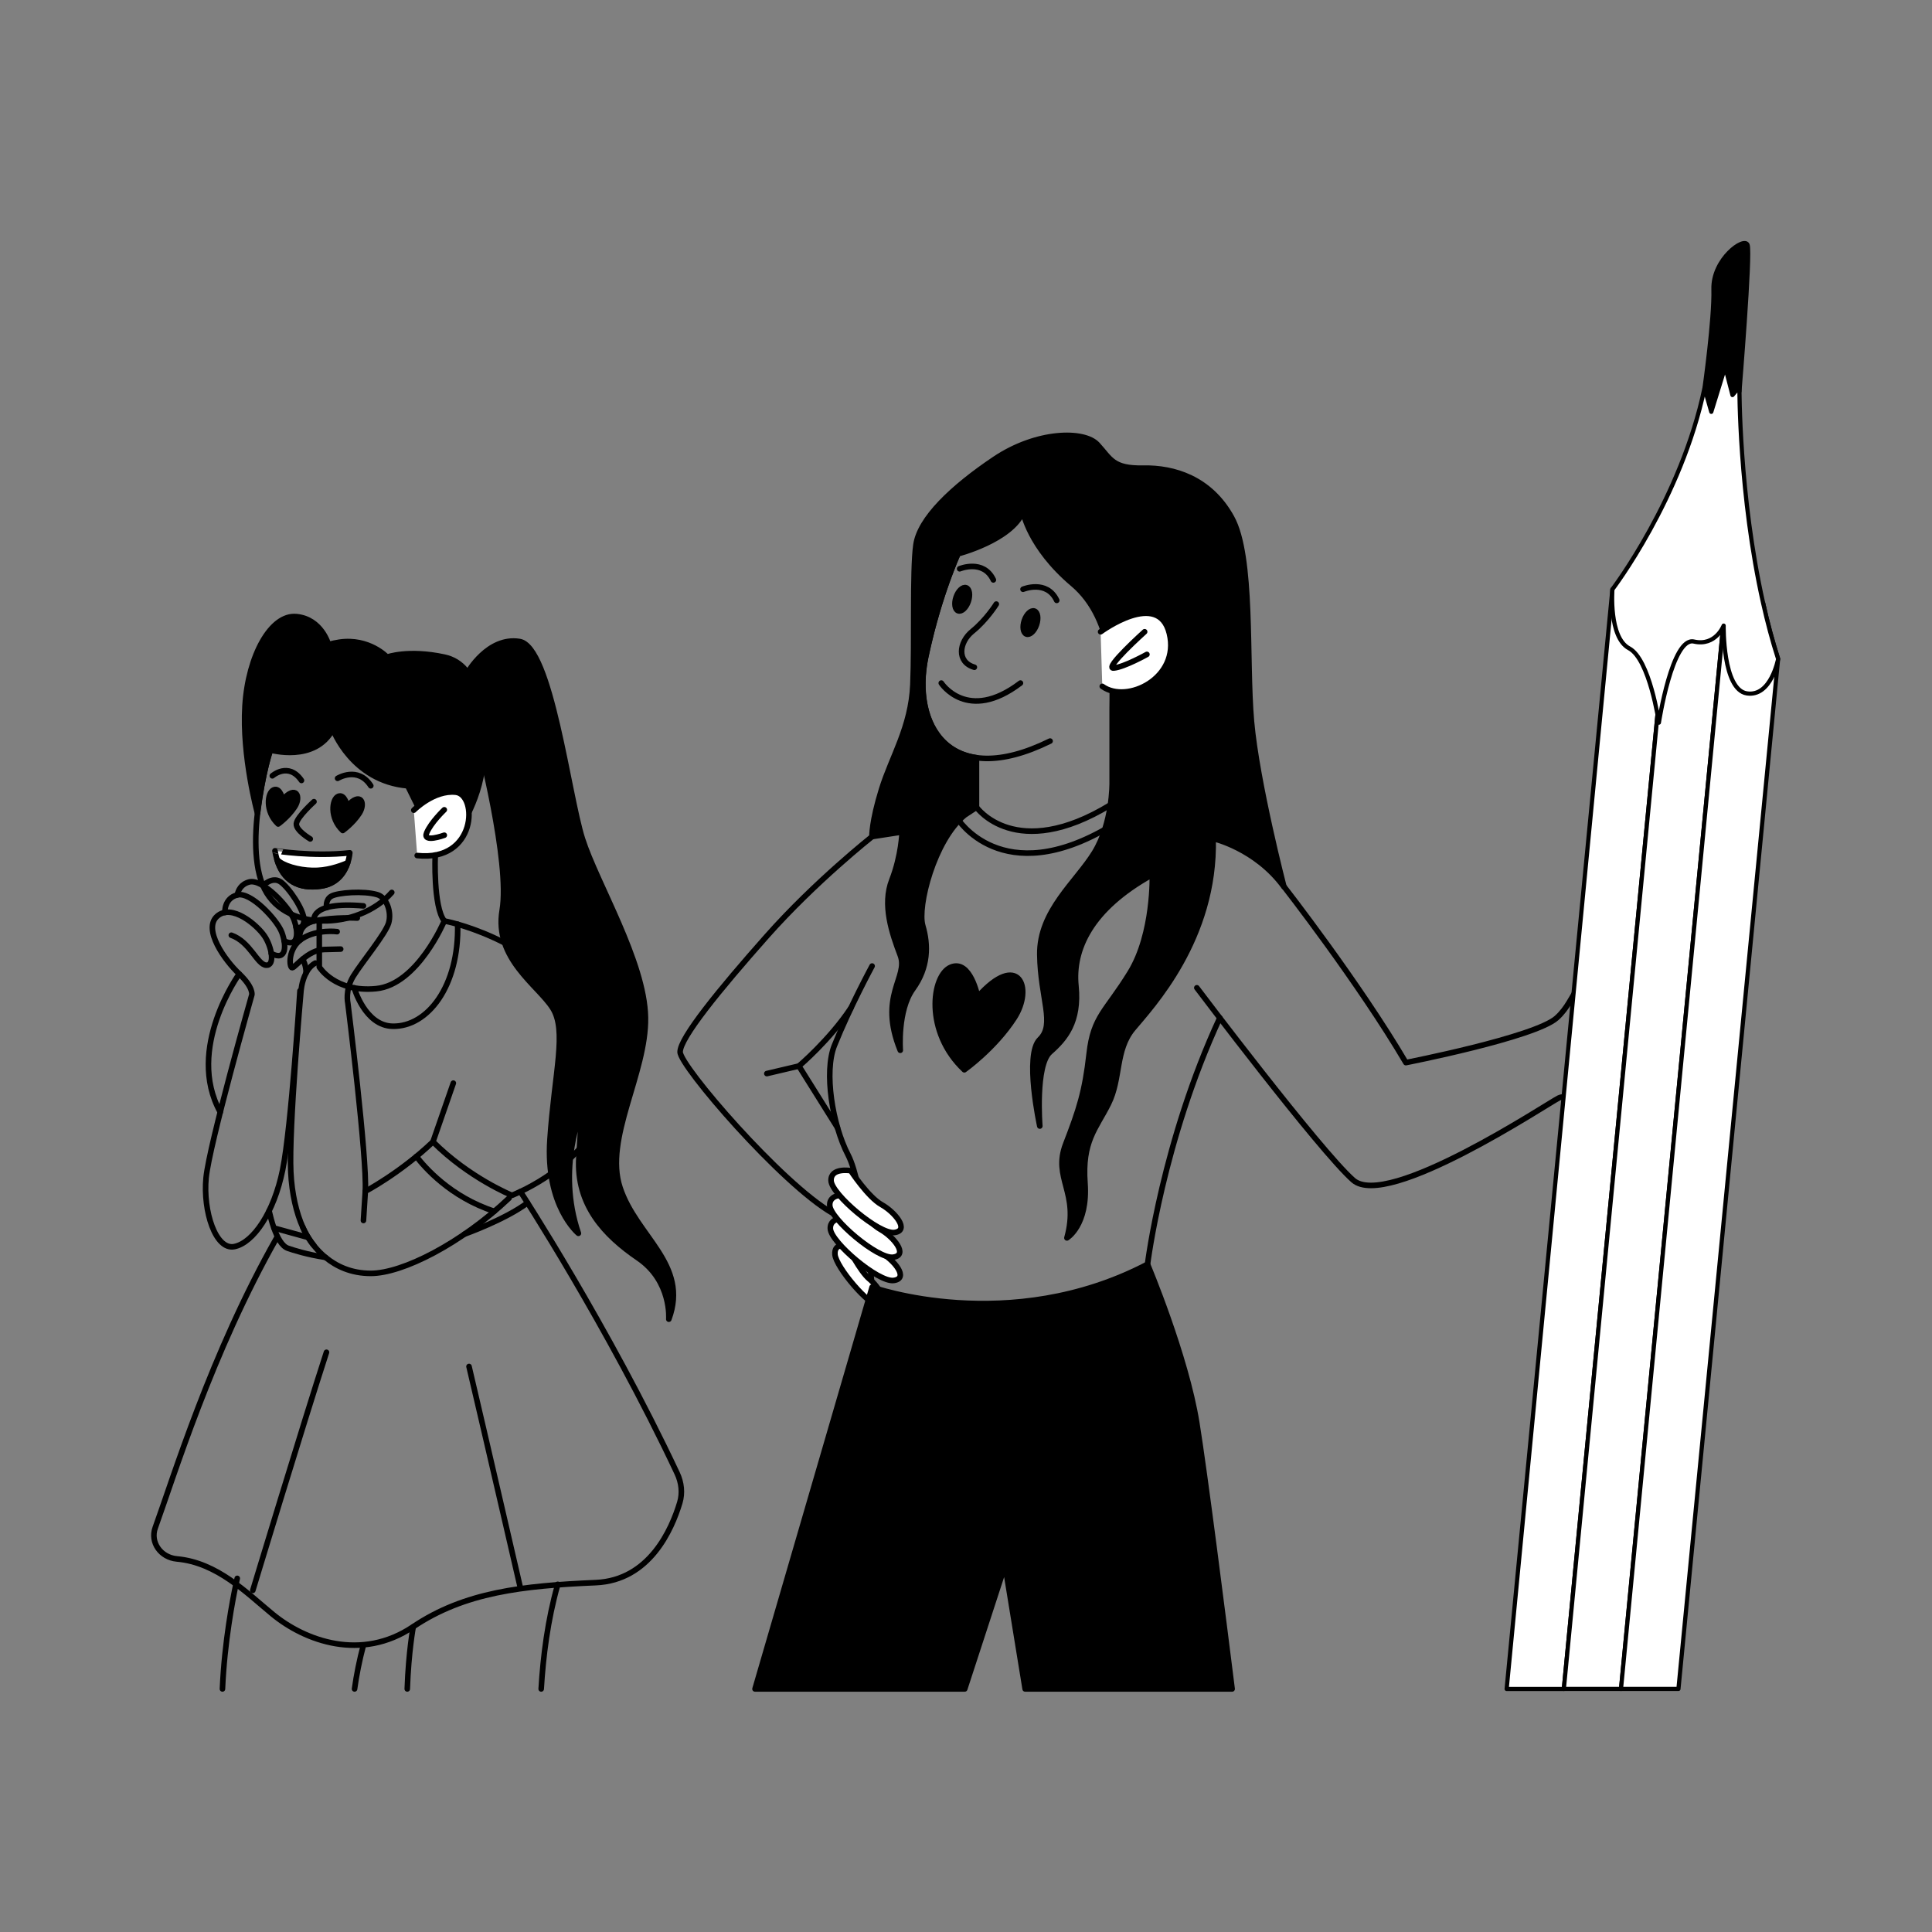 <?xml version="1.0" encoding="UTF-8"?> <svg xmlns="http://www.w3.org/2000/svg" width="333" height="333" viewBox="0 0 333 333" fill="none"><rect x="0" y="0" width="333" height="333" fill="#808080" stroke="none"/><path d="M165.794 93.946C165.794 93.946 162.065 101.412 159.574 113.154C157.083 124.902 163.583 136.304 180.992 127.732" stroke="black" stroke-width="0.961" stroke-miterlimit="10" stroke-linecap="round" stroke-linejoin="round"></path><path d="M178.659 107.668C179.034 106.571 178.866 105.521 178.285 105.323C177.704 105.124 176.929 105.852 176.554 106.948C176.18 108.045 176.347 109.095 176.929 109.293C177.51 109.492 178.285 108.764 178.659 107.668Z" fill="black" stroke="black" stroke-width="0.961" stroke-miterlimit="10" stroke-linecap="round" stroke-linejoin="round"></path><path d="M176.33 101.565C176.33 101.565 180.426 99.854 182.138 103.483" stroke="black" stroke-width="0.961" stroke-miterlimit="10" stroke-linecap="round" stroke-linejoin="round"></path><path d="M166.896 103.652C167.271 102.555 167.103 101.506 166.522 101.307C165.941 101.108 165.166 101.836 164.791 102.933C164.417 104.029 164.584 105.079 165.166 105.278C165.747 105.476 166.522 104.748 166.896 103.652Z" fill="black" stroke="black" stroke-width="0.961" stroke-miterlimit="10" stroke-linecap="round" stroke-linejoin="round"></path><path d="M165.408 98.035C165.408 98.035 169.504 96.323 171.215 99.953" stroke="black" stroke-width="0.961" stroke-miterlimit="10" stroke-linecap="round" stroke-linejoin="round"></path><path d="M171.721 104.122C171.721 104.122 170.01 106.866 167.626 108.784C165.241 110.702 164.882 114.125 167.939 115.005" stroke="black" stroke-width="0.961" stroke-miterlimit="10" stroke-linecap="round" stroke-linejoin="round"></path><path d="M209.091 144.529C209.504 161.838 198.408 173.553 195.298 177.289C192.188 181.025 193.227 185.894 191.055 190.25C188.878 194.599 186.487 196.67 187.006 203.936C187.526 211.189 183.896 213.366 183.896 213.366C186.074 205.488 181.405 203.103 183.69 197.189C185.974 191.275 187 188.172 187.725 181.645C188.451 175.118 190.629 174.392 194.772 167.646C198.921 160.912 198.615 150.756 198.615 150.756C187.932 156.67 184.822 163.716 185.448 169.93C186.067 176.157 183.576 179.054 180.986 181.332C178.401 183.616 179.221 194.086 179.221 194.086C179.221 194.086 176.523 181.751 179.221 179.154C181.918 176.563 179.327 172.108 179.221 164.542C179.121 156.976 185.541 152.008 188.651 146.926C191.768 141.838 191.695 135.005 191.695 135.005C191.695 135.005 191.695 125.468 191.695 122.144C191.695 118.834 192.461 107.013 184.928 100.653C177.396 94.299 176.324 88.212 176.324 88.212C174.286 93.113 165.095 95.464 165.095 95.464C163.896 98.202 161.392 104.529 159.56 113.167C157.809 121.425 160.499 129.517 168.305 130.609V139.147L166.26 140.493C160.979 144.842 158.075 156.244 159.048 159.567C160.02 162.877 160.047 166.713 157.349 170.449C154.652 174.186 155.171 181.025 155.171 181.025C151.342 171.588 156.623 168.478 155.171 164.649C153.72 160.819 152.061 155.944 153.72 151.688C155.378 147.432 155.484 143.396 155.484 143.396L150.296 144.196C150.296 144.196 150.19 141.738 151.955 136.03C153.72 130.336 157.03 125.355 157.349 117.995C157.662 110.636 157.243 98.508 157.869 93.953C158.488 89.397 164.189 84.003 171.442 79.134C178.695 74.266 186.893 74.152 189.164 76.643C191.448 79.134 191.761 80.792 197.043 80.692C202.324 80.586 208.551 82.444 212.274 89.191C216.011 95.924 214.765 113.753 215.697 124.322C216.637 134.898 221.292 152.827 221.292 152.827C216.437 146.194 209.091 144.529 209.091 144.529Z" fill="black" stroke="black" stroke-width="0.961" stroke-miterlimit="10" stroke-linecap="round" stroke-linejoin="round"></path><path d="M197.789 217.915C197.789 217.915 200.399 196.683 210.243 175.444" stroke="black" stroke-width="0.961" stroke-miterlimit="10" stroke-linecap="round" stroke-linejoin="round"></path><path d="M150.316 166.507C150.316 166.507 146.427 173.693 143.823 180.193C141.998 184.735 143.476 193.879 146.174 199.061C148.871 204.236 150.323 221.858 150.323 221.858" stroke="black" stroke-width="0.961" stroke-miterlimit="10" stroke-linecap="round" stroke-linejoin="round"></path><path d="M168.518 171.815C168.518 171.815 167.253 165.321 163.903 166.7C160.553 168.085 159.294 177.895 166.214 184.389C166.214 184.389 171.442 180.679 174.825 175.444C178.202 170.216 175.518 163.936 168.518 171.815Z" fill="black" stroke="black" stroke-width="0.961" stroke-miterlimit="10" stroke-linecap="round" stroke-linejoin="round"></path><path d="M168.318 139.148C168.318 139.148 175.058 148.679 191.395 138.729" stroke="black" stroke-width="0.961" stroke-miterlimit="10" stroke-linecap="round" stroke-linejoin="round"></path><path d="M164.962 140.992C164.962 140.992 172.641 153.613 191.395 142.417" stroke="black" stroke-width="0.961" stroke-miterlimit="10" stroke-linecap="round" stroke-linejoin="round"></path><path d="M162.238 117.735C162.238 117.735 166.746 124.682 175.884 117.735" stroke="black" stroke-width="0.961" stroke-miterlimit="10" stroke-linecap="round" stroke-linejoin="round"></path><path d="M189.703 108.891C189.703 108.891 199.707 101.505 201.558 109.197C203.403 116.883 194.246 121.378 189.99 118.302" fill="white"></path><path d="M189.703 108.891C189.703 108.891 199.707 101.505 201.558 109.197C203.403 116.883 194.246 121.378 189.99 118.302" stroke="black" stroke-width="0.961" stroke-miterlimit="10" stroke-linecap="round" stroke-linejoin="round"></path><path d="M197.289 108.891C197.289 108.891 190.156 115.311 191.961 115.144C193.766 114.978 197.682 112.793 197.682 112.793" fill="white"></path><path d="M197.289 108.891C197.289 108.891 190.156 115.311 191.961 115.144C193.766 114.978 197.682 112.793 197.682 112.793" stroke="black" stroke-width="0.961" stroke-miterlimit="10" stroke-linecap="round" stroke-linejoin="round"></path><path d="M221.312 152.82C221.312 152.82 234.192 169.337 242.317 183.15C242.317 183.15 264.575 178.794 268.311 175.451C272.048 172.108 271.395 167.086 278.874 166.507C286.347 165.927 287.486 168.038 284.888 169.504C282.291 170.969 278.874 170.476 276.603 173.893C274.325 177.302 274.325 179.907 271.568 181.365" stroke="black" stroke-width="0.961" stroke-miterlimit="10" stroke-linecap="round" stroke-linejoin="round"></path><path d="M206.287 170.257C206.287 170.257 227.372 198.202 233.22 203.397C239.067 208.598 266.686 190.237 268.638 189.264C270.589 188.292 278.874 190.077 278.874 190.077" stroke="black" stroke-width="0.961" stroke-miterlimit="10" stroke-linecap="round" stroke-linejoin="round"></path><path d="M146.66 173.746C143.01 179.247 137.702 183.743 137.702 183.743L144.349 194.359V194.385" stroke="black" stroke-width="0.961" stroke-miterlimit="10" stroke-linecap="round" stroke-linejoin="round"></path><path d="M150.316 144.196C150.316 144.196 140.493 151.955 132.181 161.339C123.936 170.636 117.223 178.888 117.223 181.319C117.223 183.763 134.752 204.083 143.523 209.111C146.36 210.743 147.979 210.537 148.831 209.504" stroke="black" stroke-width="0.961" stroke-miterlimit="10" stroke-linecap="round" stroke-linejoin="round"></path><path d="M132.174 185.042L137.696 183.743" stroke="black" stroke-width="0.961" stroke-miterlimit="10" stroke-linecap="round" stroke-linejoin="round"></path><path d="M146.074 214.805C146.074 214.805 143.743 214.073 143.916 216.231C144.089 218.388 149.823 225.195 151.562 224.995C153.3 224.795 151.468 221.785 149.857 220.46C148.245 219.134 146.074 214.805 146.074 214.805Z" fill="white" stroke="black" stroke-width="0.961" stroke-miterlimit="10" stroke-linecap="round" stroke-linejoin="round"></path><path d="M146.513 210.05C146.513 210.05 143.024 209.437 143.117 211.775C143.21 214.113 151.389 221.059 154.046 220.699C156.703 220.346 154.159 217.21 151.821 215.897C149.477 214.592 146.513 210.05 146.513 210.05Z" fill="white" stroke="black" stroke-width="0.961" stroke-miterlimit="10" stroke-linecap="round" stroke-linejoin="round"></path><path d="M146.413 206.04C146.413 206.04 142.924 205.428 143.017 207.765C143.103 210.103 151.289 217.049 153.946 216.69C156.603 216.337 154.059 213.2 151.721 211.888C149.377 210.582 146.413 206.04 146.413 206.04Z" fill="white" stroke="black" stroke-width="0.961" stroke-miterlimit="10" stroke-linecap="round" stroke-linejoin="round"></path><path d="M146.64 201.784C146.64 201.784 143.15 201.172 143.243 203.509C143.337 205.847 151.515 212.793 154.172 212.434C156.83 212.074 154.286 208.944 151.948 207.632C149.61 206.32 146.64 201.784 146.64 201.784Z" fill="white" stroke="black" stroke-width="0.961" stroke-miterlimit="10" stroke-linecap="round" stroke-linejoin="round"></path><path d="M293.793 66.886C293.793 66.886 295.471 55.005 295.331 49.844C295.191 44.682 300.646 40.739 301.212 42.205C301.778 43.67 299.813 67.433 299.813 67.433C299.813 67.433 294.092 83.763 293.793 66.886Z" fill="black" stroke="black" stroke-width="0.721" stroke-miterlimit="10" stroke-linecap="round" stroke-linejoin="round"></path><path d="M287.672 102.484L285.687 123.144L269.544 291.109H259.687L277.902 101.719C277.915 101.665 277.915 101.619 277.915 101.599L287.672 102.484Z" fill="white" stroke="black" stroke-width="0.721" stroke-miterlimit="10" stroke-linecap="round" stroke-linejoin="round"></path><path d="M297.449 103.377L296.996 108.039L279.407 291.102H269.544L285.687 123.144L287.672 102.484L297.449 103.377Z" fill="white" stroke="black" stroke-width="0.721" stroke-miterlimit="10" stroke-linecap="round" stroke-linejoin="round"></path><path d="M306.48 113.566C306.48 113.566 306.48 113.586 306.467 113.633L289.297 291.102H279.394L296.989 108.039L297.442 103.377V103.363L303.903 103.963C304.608 107.199 305.474 110.43 306.48 113.566Z" fill="white" stroke="black" stroke-width="0.721" stroke-miterlimit="10" stroke-linecap="round" stroke-linejoin="round"></path><path d="M306.48 113.573C306.48 113.573 305.274 120.153 301.085 119.514C296.896 118.875 297.089 107.832 297.089 107.832C297.089 107.832 295.717 111.435 291.961 110.576C288.205 109.724 285.927 124.556 285.927 124.556C285.927 124.556 284.342 113.613 280.792 111.742C277.256 109.87 277.915 101.579 277.915 101.579C277.915 101.579 289.817 85.948 293.786 66.887L294.958 70.983L297.356 63.224L298.608 68.092L299.807 66.674C299.807 66.674 299.707 85.322 303.896 103.963C304.615 107.193 305.474 110.43 306.48 113.573Z" fill="white" stroke="black" stroke-width="0.721" stroke-miterlimit="10" stroke-linecap="round" stroke-linejoin="round"></path><path d="M212.367 291.103H176.696L173.227 269.797L166.28 291.103H130.136L150.316 221.852C150.316 221.852 173.946 230.357 197.782 217.909C197.782 217.909 204.429 233.667 206.28 245.282C207.652 253.787 210.789 278.482 212.367 291.103Z" fill="black" stroke="black" stroke-width="0.961" stroke-miterlimit="10" stroke-linecap="round" stroke-linejoin="round"></path><path d="M46.746 128.605C46.746 128.605 41.958 144.017 45.228 152.422C48.498 160.827 61.805 160.36 67.526 153.82" stroke="black" stroke-width="0.961" stroke-miterlimit="10" stroke-linecap="round" stroke-linejoin="round"></path><path d="M58.188 134.153C58.188 134.153 61.692 131.995 63.909 135.438" stroke="black" stroke-width="0.961" stroke-miterlimit="10" stroke-linecap="round" stroke-linejoin="round"></path><path d="M46.94 133.72C46.94 133.72 49.73 131.276 51.961 134.519" stroke="black" stroke-width="0.961" stroke-miterlimit="10" stroke-linecap="round" stroke-linejoin="round"></path><path d="M54.119 138.176C54.119 138.176 51.202 140.8 51.082 141.972C50.962 143.137 53.473 144.596 53.473 144.596" stroke="black" stroke-width="0.961" stroke-miterlimit="10" stroke-linecap="round" stroke-linejoin="round"></path><path d="M60.293 146.994C60.293 146.994 60.246 147.753 59.927 148.725C59.92 148.725 59.92 148.725 59.92 148.725C59.414 150.251 58.208 152.295 55.391 152.721C51.322 153.334 48.791 151.676 47.739 148.146C47.592 147.68 47.486 147.174 47.393 146.647C47.386 146.641 53.926 147.693 60.293 146.994Z" fill="white" stroke="black" stroke-width="0.961" stroke-miterlimit="10" stroke-linecap="round" stroke-linejoin="round"></path><path d="M59.913 148.719C59.407 150.244 58.202 152.289 55.385 152.715C51.315 153.328 48.785 151.669 47.732 148.14C48.745 149.219 51.422 149.971 53.839 150.024C56.264 150.091 58.382 149.358 59.913 148.719Z" fill="black" stroke="black" stroke-width="0.961" stroke-miterlimit="10" stroke-linecap="round" stroke-linejoin="round"></path><path d="M46.553 129.258C46.553 129.258 54.279 131.522 57.369 125.688C57.369 125.688 60.639 134.619 70.27 135.438L72.314 139.581L79.028 143.144C79.028 143.144 83.17 137.303 83.29 130.303C83.41 123.297 82.824 114.599 76.577 113.26C70.33 111.915 66.713 113.26 66.713 113.26C66.713 113.26 63.616 109.93 58.481 110.69C53.347 111.449 49.597 114.892 47.732 118.162C45.874 121.426 43.563 129.211 46.553 129.258Z" fill="black" stroke="black" stroke-width="0.961" stroke-miterlimit="10" stroke-linecap="round" stroke-linejoin="round"></path><path d="M71.322 139.641C71.322 139.641 74.765 136.138 78.561 136.545C82.358 136.951 82.178 148.572 71.908 147.46" fill="white"></path><path d="M71.322 139.641C71.322 139.641 74.765 136.138 78.561 136.545C82.358 136.951 82.178 148.572 71.908 147.46" stroke="black" stroke-width="0.961" stroke-miterlimit="10" stroke-linecap="round" stroke-linejoin="round"></path><path d="M76.577 139.575C76.577 139.575 74.299 141.733 73.54 143.545C72.781 145.356 76.577 143.957 76.577 143.957" fill="white"></path><path d="M76.577 139.575C76.577 139.575 74.299 141.733 73.54 143.545C72.781 145.356 76.577 143.957 76.577 143.957" stroke="black" stroke-width="0.961" stroke-miterlimit="10" stroke-linecap="round" stroke-linejoin="round"></path><path d="M75.012 147.38C75.012 147.38 74.652 156.291 76.577 158.735C76.577 158.735 71.968 169.704 64.842 170.404C57.722 171.103 55.032 166.667 55.032 166.667V158.709" stroke="black" stroke-width="0.961" stroke-miterlimit="10" stroke-linecap="round" stroke-linejoin="round"></path><path d="M80.606 115.918C80.606 115.918 84.109 109.704 89.537 110.57C94.965 111.436 97.942 136.95 100.393 144.596C102.844 152.242 111.075 165.728 111.249 175.359C111.422 184.989 104.069 196.238 106.873 204.716C109.677 213.187 118.788 217.916 115.278 227.373C115.278 227.373 115.804 220.806 110.023 216.864C104.242 212.921 99.254 207.673 99.78 199.441C100.306 191.209 100.306 191.209 100.306 191.209C100.306 191.209 95.837 201.366 99.694 212.575C99.694 212.575 93.999 207.933 94.792 196.377C95.578 184.822 97.769 177.636 95.231 173.7C92.694 169.757 85.155 165.209 86.56 156.89C87.965 148.572 82.444 127.466 82.444 127.466L80.606 115.918Z" fill="black" stroke="black" stroke-width="0.961" stroke-miterlimit="10" stroke-linecap="round" stroke-linejoin="round"></path><path d="M59.847 138.955C59.847 138.955 59.427 136.791 58.308 137.257C57.196 137.717 56.776 140.98 59.074 143.145C59.074 143.145 60.812 141.913 61.938 140.168C63.063 138.423 62.171 136.338 59.847 138.955Z" fill="black" stroke="black" stroke-width="0.961" stroke-miterlimit="10" stroke-linecap="round" stroke-linejoin="round"></path><path d="M48.718 137.836C48.718 137.836 48.298 135.672 47.179 136.138C46.067 136.598 45.648 139.861 47.945 142.025C47.945 142.025 49.684 140.793 50.809 139.048C51.935 137.31 51.042 135.219 48.718 137.836Z" fill="black" stroke="black" stroke-width="0.961" stroke-miterlimit="10" stroke-linecap="round" stroke-linejoin="round"></path><path d="M39.873 161.194C43.137 162.353 44.296 166.229 45.861 166.362C47.426 166.495 46.88 163.232 45.588 161.327C44.296 159.422 39.94 155.679 37.423 157.924C34.905 160.168 38.781 165.543 41.232 167.854C43.683 170.165 43.41 171.444 43.41 171.444C43.41 171.444 36.064 197.311 35.518 203.025C34.972 208.74 37.15 215.539 40.413 214.86C43.676 214.181 47.213 209.013 48.711 201.66C50.21 194.314 51.702 170.778 51.702 170.778" stroke="black" stroke-width="0.961" stroke-miterlimit="10" stroke-linecap="round" stroke-linejoin="round"></path><path d="M38.768 157.284C38.768 157.284 38.581 154.866 40.892 154.254C43.203 153.641 47.766 158.543 48.578 160.714C49.391 162.885 49.424 165.782 46.753 164.337" stroke="black" stroke-width="0.961" stroke-miterlimit="10" stroke-linecap="round" stroke-linejoin="round"></path><path d="M40.899 154.254C41.046 153.495 41.505 152.403 42.957 152.016C45.268 151.41 49.83 156.299 50.649 158.483C51.449 160.615 51.488 163.438 48.978 162.173" stroke="black" stroke-width="0.961" stroke-miterlimit="10" stroke-linecap="round" stroke-linejoin="round"></path><path d="M45.328 152.649C45.328 152.649 46.88 151.044 48.312 151.969C49.743 152.895 52.461 156.911 52.394 158.609C52.328 160.308 51.022 159.815 51.022 159.815" stroke="black" stroke-width="0.961" stroke-miterlimit="10" stroke-linecap="round" stroke-linejoin="round"></path><path d="M58.108 160.581C58.108 160.581 54.739 160.122 52.141 161.753C49.537 163.385 49.843 166.802 50.356 166.802C50.869 166.802 53.007 163.731 55.864 163.658C58.721 163.585 58.721 163.585 58.721 163.585" stroke="black" stroke-width="0.961" stroke-miterlimit="10" stroke-linecap="round" stroke-linejoin="round"></path><path d="M51.715 162.059C51.715 162.059 51.029 159.362 54.365 158.696C57.702 158.03 61.578 158.236 61.578 158.236" stroke="black" stroke-width="0.961" stroke-miterlimit="10" stroke-linecap="round" stroke-linejoin="round"></path><path d="M54.139 158.742C54.139 158.742 53.16 155.319 62.644 156.138" stroke="black" stroke-width="0.961" stroke-miterlimit="10" stroke-linecap="round" stroke-linejoin="round"></path><path d="M54.352 165.995C53.626 166.381 53.114 167.021 52.754 167.7C51.941 169.225 51.861 171.017 51.861 171.017C51.861 171.017 49.764 194.507 50.123 201.999C50.303 205.769 51.082 209.079 52.214 211.583C52.248 211.669 52.288 211.756 52.334 211.836C52.407 212.009 52.514 212.222 52.654 212.475C53.014 213.168 53.413 213.787 53.826 214.32C53.899 214.413 53.986 214.52 54.079 214.64" stroke="black" stroke-width="0.961" stroke-miterlimit="10" stroke-linecap="round" stroke-linejoin="round"></path><path d="M62.964 205.343C63.297 199.622 59.96 172.935 59.96 172.935C59.96 172.935 59.427 170.631 60.906 168.233C62.384 165.836 66.413 160.994 66.98 159.102C67.532 157.218 66.66 154.687 65.042 154.207C62.657 153.495 58.255 153.848 57.136 154.454C56.084 155.026 56.27 156.279 56.304 156.425C56.304 156.438 56.304 156.438 56.304 156.438" stroke="black" stroke-width="0.961" stroke-miterlimit="10" stroke-linecap="round" stroke-linejoin="round"></path><path d="M52.181 165.303C52.181 165.303 52.814 166.508 52.754 167.7" stroke="black" stroke-width="0.961" stroke-miterlimit="10" stroke-linecap="round" stroke-linejoin="round"></path><path d="M44.382 140.167C44.382 140.167 41.685 130.357 42.231 121.652C42.777 112.948 46.74 105.868 51.082 106.281C55.425 106.687 56.617 111.096 56.617 111.096L48.791 125.875C48.785 125.868 46.274 125.848 44.382 140.167Z" fill="black" stroke="black" stroke-width="0.961" stroke-miterlimit="10" stroke-linecap="round" stroke-linejoin="round"></path><path d="M76.577 158.735C76.577 158.735 90.849 161.279 100.593 173.487C105.488 179.621 105.788 188.299 102.904 193.76C98.495 202.112 88.238 206.028 88.238 206.028C88.238 206.028 80.879 203.051 74.625 196.797L78.135 186.687" stroke="black" stroke-width="0.961" stroke-miterlimit="10" stroke-linecap="round" stroke-linejoin="round"></path><path d="M87.746 206.507C79.474 214.352 69.371 219.481 63.916 219.481C60.493 219.481 57.949 218.235 56.117 216.73H56.104C53.3 214.419 52.181 211.495 52.181 211.495" stroke="black" stroke-width="0.961" stroke-miterlimit="10" stroke-linecap="round" stroke-linejoin="round"></path><path d="M62.644 210.364L62.964 205.342C62.964 205.342 69.004 202.165 74.632 196.797V196.784" stroke="black" stroke-width="0.961" stroke-miterlimit="10" stroke-linecap="round" stroke-linejoin="round"></path><path d="M71.768 199.335C73.14 201.127 77.596 206.308 85.195 208.779" stroke="black" stroke-width="0.961" stroke-miterlimit="10" stroke-linecap="round" stroke-linejoin="round"></path><path d="M78.881 159.301C79.147 169.977 73.7 177.016 67.672 176.883C62.884 176.79 61.052 170.263 61.052 170.263" stroke="black" stroke-width="0.961" stroke-miterlimit="10" stroke-linecap="round" stroke-linejoin="round"></path><path d="M41.232 167.859C41.232 167.859 31.935 180.746 37.962 191.676" stroke="black" stroke-width="0.961" stroke-miterlimit="10" stroke-linecap="round" stroke-linejoin="round"></path><path d="M56.111 216.724H56.097C52.86 216.224 50.523 215.465 49.637 215.159C49.117 214.986 48.645 214.519 48.232 213.86C47.419 212.581 46.813 210.61 46.38 208.712" stroke="black" stroke-width="0.961" stroke-miterlimit="10" stroke-linecap="round" stroke-linejoin="round"></path><path d="M89.697 205.389C89.697 205.389 104.755 228.499 116.71 253.933C117.462 255.538 117.669 257.31 117.169 258.995C115.784 263.624 111.955 272.382 102.697 272.781C90.083 273.327 80.087 274.413 71.189 280.4C62.291 286.388 52.601 282.851 46.98 278.222C42.511 274.546 37.429 269.318 30.489 268.699C27.692 268.446 25.848 265.835 26.76 263.317C29.863 254.753 36.464 233.148 47.666 213.394" stroke="black" stroke-width="0.961" stroke-miterlimit="10" stroke-linecap="round" stroke-linejoin="round"></path><path d="M89.697 273.706C89.697 273.706 83.656 247.506 80.839 235.531" stroke="black" stroke-width="0.961" stroke-miterlimit="10" stroke-linecap="round" stroke-linejoin="round"></path><path d="M43.576 274.113C43.576 274.113 52.161 245.742 56.27 233.081" stroke="black" stroke-width="0.961" stroke-miterlimit="10" stroke-linecap="round" stroke-linejoin="round"></path><path d="M62.644 283.53C61.938 286.194 61.438 288.732 61.112 291.103" stroke="black" stroke-width="0.961" stroke-miterlimit="10" stroke-linecap="round" stroke-linejoin="round"></path><path d="M38.342 291.103C38.695 282.958 40.12 275.632 40.673 273.041C40.806 272.402 40.892 272.049 40.892 272.049" stroke="black" stroke-width="0.961" stroke-miterlimit="10" stroke-linecap="round" stroke-linejoin="round"></path><path d="M96.137 273.074C96.124 273.108 96.117 273.128 96.117 273.161C94.406 279.168 93.613 285.502 93.28 291.103" stroke="black" stroke-width="0.961" stroke-miterlimit="10" stroke-linecap="round" stroke-linejoin="round"></path><path d="M71.222 280.406C71.222 280.406 70.416 284.682 70.196 291.102" stroke="black" stroke-width="0.961" stroke-miterlimit="10" stroke-linecap="round" stroke-linejoin="round"></path><path d="M53.1 213.28L47.219 211.662" stroke="black" stroke-width="0.961" stroke-miterlimit="10" stroke-linecap="round" stroke-linejoin="round"></path><path d="M80.047 212.721C80.047 212.721 87.146 210.183 90.922 207.319" stroke="black" stroke-width="0.961" stroke-miterlimit="10" stroke-linecap="round" stroke-linejoin="round"></path></svg> 